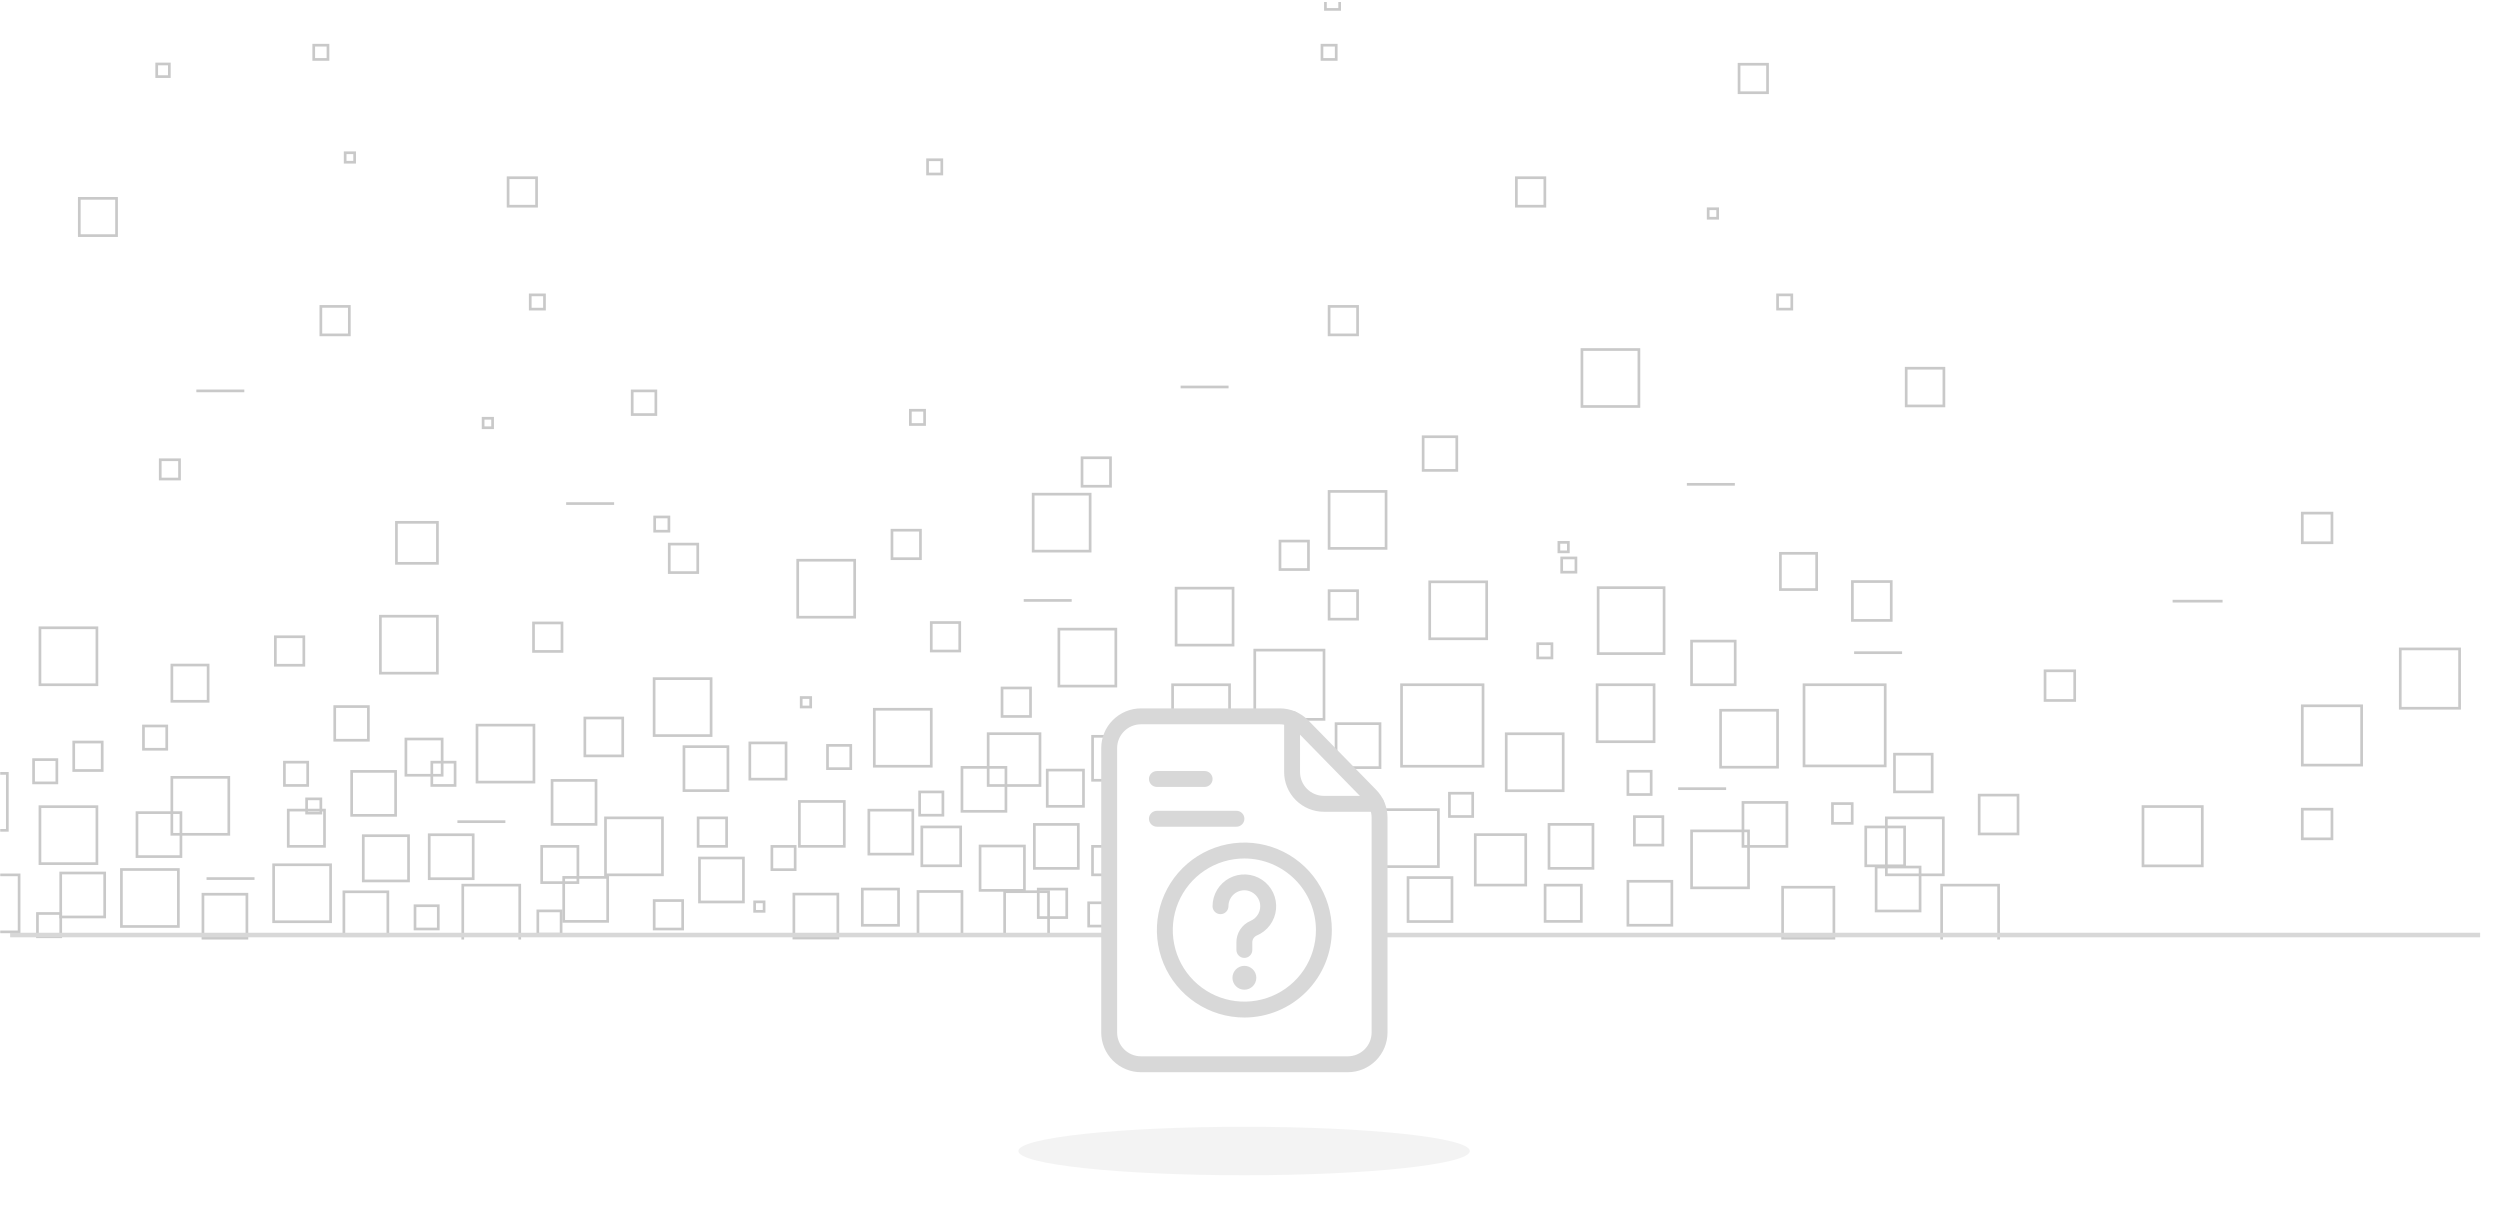 <svg width="680" height="331" viewBox="0 0 680 331" fill="none" xmlns="http://www.w3.org/2000/svg">
<g clip-path="url(#clip0_5421_15974)">
<g clip-path="url(#clip1_5421_15974)">
<path d="M90.29 234.851H74.062V251.078H90.29V234.851ZM74.794 235.584H89.556V250.346H74.794V235.584Z" fill="#C9C9C9"/>
<path d="M141.735 240.39H125.508V256.617H141.735V240.39ZM126.24 241.123H141.002V255.885H126.24V241.123Z" fill="#C9C9C9"/>
<path d="M5.562 237.601H-10.664V253.828H5.562V237.601ZM-9.932 238.334H4.83V253.096H-9.932V238.334Z" fill="#C9C9C9"/>
<path d="M62.602 211.07H46.375V227.297H62.602V211.07ZM47.108 211.802H61.87V226.564H47.108V211.802Z" fill="#C9C9C9"/>
<path d="M2.361 209.992H-13.867V226.219H2.361V209.992ZM-13.135 210.724H1.628V225.486H-13.135V210.724Z" fill="#C9C9C9"/>
<path d="M28.838 237.091H16.148V249.781H28.838V237.091ZM16.881 237.823H28.106V249.049H16.881V237.823Z" fill="#C9C9C9"/>
<path d="M49.581 220.669H36.891V233.359H49.581V220.669ZM37.623 221.401H48.849V232.627H37.623V221.401Z" fill="#C9C9C9"/>
<path d="M105.863 242.2H93.172V254.891H105.862L105.863 242.2ZM93.904 242.933H105.13V254.158H93.904V242.933Z" fill="#C9C9C9"/>
<path d="M129.073 226.684H116.383V239.375H129.073V226.684ZM117.115 227.417H128.341V238.642H117.115V227.417Z" fill="#C9C9C9"/>
<path d="M107.972 209.45H95.281V222.141H107.972V209.45ZM96.014 210.183H107.239V221.408H96.014V210.183Z" fill="#C9C9C9"/>
<path d="M165.652 238.285H152.961V250.977H165.652V238.285ZM153.693 239.018H164.918V250.244H153.693V239.018Z" fill="#C9C9C9"/>
<path d="M162.487 211.903H149.797V224.594H162.487V211.903ZM150.529 212.636H161.755V223.861H150.529V212.636Z" fill="#C9C9C9"/>
<path d="M202.582 233.013H189.891V245.703H202.581L202.582 233.013ZM190.623 233.745H201.849V244.971H190.623V233.745Z" fill="#C9C9C9"/>
<path d="M248.651 219.997H235.961V232.688H248.651V219.997ZM236.693 220.729H247.918V231.955H236.693V220.729Z" fill="#C9C9C9"/>
<path d="M228.261 242.824H215.57V255.516H228.261V242.824ZM216.303 243.557H227.528V254.783H216.303V243.557Z" fill="#C9C9C9"/>
<path d="M198.362 202.723H185.672V215.414H198.362V202.723ZM186.404 203.456H197.63V214.682H186.404V203.456Z" fill="#C9C9C9"/>
<path d="M262.019 242.114H249.328V254.805H262.019V242.114ZM250.061 242.847H261.286V254.072H250.061V242.847Z" fill="#C9C9C9"/>
<path d="M273.98 208.356H261.289V221.047H273.98V208.356ZM262.022 209.089H273.247V220.314H262.022V209.089Z" fill="#C9C9C9"/>
<path d="M303.418 199.912H296.812V212.602H303.418V199.912ZM297.545 200.644H302.686V211.869H297.545V200.644Z" fill="#C9C9C9"/>
<path d="M285.581 242.176H272.891V254.867H285.581V242.176ZM273.623 242.908H284.849V254.135H273.623V242.908Z" fill="#C9C9C9"/>
<path d="M293.667 223.872H280.977V236.562H293.667V223.872ZM281.709 224.604H292.935V235.83H281.709V224.604Z" fill="#C9C9C9"/>
<path d="M395.309 238.334H382.617V251.023H395.308V238.334H395.309ZM383.35 239.066H394.575V250.291H383.35V239.066Z" fill="#C9C9C9"/>
<path d="M433.651 223.864H420.961V236.555H433.651V223.864ZM421.693 224.597H432.918V235.822H421.693V224.597Z" fill="#C9C9C9"/>
<path d="M455.112 239.341H442.422V252.031H455.112V239.341ZM443.154 240.073H454.379V251.299H443.154V240.073Z" fill="#C9C9C9"/>
<path d="M486.409 217.895H473.719V230.586H486.409V217.895ZM474.451 218.628H485.677V229.853H474.451V218.628Z" fill="#C9C9C9"/>
<path d="M522.628 235.466H509.938V248.156H522.628V235.466ZM510.67 236.199H521.896V247.424H510.67V236.199Z" fill="#C9C9C9"/>
<path d="M400.939 215.39H393.875V222.453H400.939V215.39ZM394.608 216.122H400.207V221.721H394.608V216.122Z" fill="#C9C9C9"/>
<path d="M256.837 215.038H249.773V222.102H256.837V215.038ZM250.506 215.771H256.104V221.369H250.506V215.771Z" fill="#C9C9C9"/>
<path d="M231.774 202.374H224.711V209.438H231.774V202.374ZM225.444 203.106H231.043V208.705H225.444V203.106Z" fill="#C9C9C9"/>
<path d="M216.649 229.851H209.586V236.914H216.649V229.851ZM210.318 230.583H215.917V236.182H210.318V230.583Z" fill="#C9C9C9"/>
<path d="M119.579 245.992H112.516V253.055H119.579V245.992ZM113.249 246.724H118.847V252.322H113.249V246.724Z" fill="#C9C9C9"/>
<path d="M45.72 197.101H38.656V204.164H45.72V197.101ZM39.389 197.833H44.987V203.432H39.389V197.833Z" fill="#C9C9C9"/>
<path d="M15.829 206.249H8.766V213.312H15.829V206.249ZM9.498 206.981H15.097V212.58H9.498V206.981Z" fill="#C9C9C9"/>
<path d="M16.885 248.101H9.82V255.164H16.885V248.101ZM10.553 248.833H16.152V254.432H10.553V248.833Z" fill="#C9C9C9"/>
<path d="M375.73 196.465H363.039V209.156H375.73V196.465ZM363.772 197.197H374.997V208.424H363.772V197.197Z" fill="#C9C9C9"/>
<path d="M56.973 180.527H46.383V191.117H56.973V180.527ZM47.115 181.259H56.241V190.385H47.115V181.259Z" fill="#C9C9C9"/>
<path d="M88.629 219.98H78.039V230.57H88.629V219.98ZM78.772 220.712H87.896V229.838H78.772V220.712Z" fill="#C9C9C9"/>
<path d="M283.244 199.195H268.414V214.023H283.244V199.195ZM269.147 199.927H282.511V213.291H269.147V199.927Z" fill="#C9C9C9"/>
<path d="M32.069 53.587H21.203V64.453H32.069V53.587ZM21.936 54.319H31.337V63.721H21.936V54.319Z" fill="#C9C9C9"/>
<path d="M95.386 82.974H86.906V91.453H95.386V82.974ZM87.639 83.706H94.653V90.721H87.639V83.706Z" fill="#C9C9C9"/>
<path d="M89.576 11.925H84.969V16.531H89.576V11.925ZM85.701 12.657H88.843V15.799H85.701V12.657Z" fill="#C9C9C9"/>
<path d="M48.883 236.14H32.656V252.367H48.883V236.14ZM33.389 236.873H48.151V251.635H33.389V236.873Z" fill="#C9C9C9"/>
<path d="M425.555 199.217H409.328V215.445H425.555V199.217ZM410.06 199.95H424.822V214.713H410.06V199.95Z" fill="#C9C9C9"/>
<path d="M26.727 170.39H10.5V186.617H26.727V170.39ZM11.232 171.123H25.995V185.885H11.232V171.123Z" fill="#C9C9C9"/>
<path d="M111.488 226.941H98.445V239.984H111.488V226.941ZM99.178 227.674H110.756V239.252H99.178V227.674Z" fill="#C9C9C9"/>
<path d="M169.75 194.929H158.711V205.969H169.75V194.929ZM159.443 195.662H169.018V205.236H159.443V195.662Z" fill="#C9C9C9"/>
<path d="M49.198 124.685H43.219V130.664H49.198V124.685ZM43.951 125.417H48.466V129.932H43.951V125.417Z" fill="#C9C9C9"/>
<path d="M66.454 106.688H53.406V105.955H66.454V106.688Z" fill="#C9C9C9"/>
<path d="M119.347 141.709H107.461V153.594H119.347V141.709ZM108.193 142.441H118.614V152.861H108.193V142.441Z" fill="#C9C9C9"/>
<path d="M261.669 224.558H250.367V235.859H261.669V224.558ZM251.1 225.291H260.936V235.127H251.1V225.291Z" fill="#C9C9C9"/>
<path d="M514.786 157.815H503.484V169.117H514.786V157.815ZM504.217 158.548H514.054V168.385H504.217V158.548Z" fill="#C9C9C9"/>
<path d="M549.27 215.901H537.969V227.203H549.27V215.901ZM538.702 216.634H548.539V226.471H538.702V216.634Z" fill="#C9C9C9"/>
<path d="M518.419 224.566H507.117V235.867H518.419V224.566ZM507.85 225.299H517.686V235.135H507.85V225.299Z" fill="#C9C9C9"/>
<path d="M153.229 169.075H144.75V177.555H153.229V169.075ZM145.482 169.807H152.496V176.822H145.482V169.807Z" fill="#C9C9C9"/>
<path d="M404.743 157.89H388.516V174.117H404.743V157.89ZM389.248 158.623H404.01V173.385H389.248V158.623Z" fill="#C9C9C9"/>
<path d="M296.883 134.046H280.656V150.273H296.883V134.046ZM281.388 134.779H296.15V149.541H281.388V134.779Z" fill="#C9C9C9"/>
<path d="M472.339 174.012H459.734V186.617H472.339V174.012ZM460.467 174.744H471.607V185.885H460.467V174.744Z" fill="#C9C9C9"/>
<path d="M499.187 240.947H484.5V255.633H499.187V240.947ZM485.233 241.679H498.455V254.9H485.233V241.679Z" fill="#C9C9C9"/>
<path d="M391.61 219.859H375.383V236.086H391.61V219.859ZM376.115 220.591H390.877V235.353H376.115V220.591Z" fill="#C9C9C9"/>
<path d="M403.752 185.882H380.852V208.781H403.752V185.882ZM381.584 186.614H403.019V208.049H381.584V186.614Z" fill="#C9C9C9"/>
<path d="M356.268 146.802H347.789V155.281H356.268V146.802ZM348.522 147.534H355.536V154.549H348.522V147.534Z" fill="#C9C9C9"/>
<path d="M83.011 172.832H74.531V181.312H83.011V172.832ZM75.264 173.565H82.278V180.58H75.264V173.565Z" fill="#C9C9C9"/>
<path d="M230.015 217.626H217.07V230.57H230.015V217.626ZM217.803 218.358H229.283V229.838H217.803V218.358Z" fill="#C9C9C9"/>
<path d="M146.316 47.974H137.836V56.453H146.316V47.974ZM138.568 48.706H145.584V55.721H138.568V48.706Z" fill="#C9C9C9"/>
<path d="M481.136 17.107H472.656V25.586H481.136V17.107ZM473.389 17.839H480.404V24.853H473.389V17.839Z" fill="#C9C9C9"/>
<path d="M290.519 241.466H282.039V249.945H290.519V241.466ZM282.772 242.198H289.787V249.213H282.772V242.198Z" fill="#C9C9C9"/>
<path d="M178.76 105.959H171.594V113.125H178.76V105.959ZM172.326 106.691H178.027V112.392H172.326V106.691Z" fill="#C9C9C9"/>
<path d="M467.569 56.415H464.258V59.727H467.569V56.415ZM464.99 57.147H466.837V58.994H464.99V57.147Z" fill="#C9C9C9"/>
<path d="M96.827 41.181H93.516V44.492H96.827V41.181ZM94.249 41.913H96.096V43.76H94.249V41.913Z" fill="#C9C9C9"/>
<path d="M134.351 113.399H131.039V116.711H134.351V113.399ZM131.772 114.132H133.618V115.978H131.772V114.132Z" fill="#C9C9C9"/>
<path d="M426.96 147.157H423.648V150.469H426.96V147.157ZM424.38 147.89H426.227V149.736H424.38V147.89Z" fill="#C9C9C9"/>
<path d="M504.168 218.207H498.062V224.312H504.168V218.207ZM498.795 218.94H503.435V223.58H498.795V218.94Z" fill="#C9C9C9"/>
<path d="M220.874 189.36H217.562V192.672H220.874V189.36ZM218.295 190.093H220.142V191.939H218.295V190.093Z" fill="#C9C9C9"/>
<path d="M208.202 244.938H204.891V248.25H208.202V244.938ZM205.623 245.671H207.47V247.517H205.623V245.671Z" fill="#C9C9C9"/>
<path d="M280.667 186.763H272.188V195.242H280.667V186.763ZM272.92 187.495H279.934V194.51H272.92V187.495Z" fill="#C9C9C9"/>
<path d="M291.501 163.68H278.453V162.947H291.501V163.68Z" fill="#C9C9C9"/>
<path d="M137.462 223.859H124.414V223.127H137.462V223.859Z" fill="#C9C9C9"/>
<path d="M69.228 239.336H56.18V238.603H69.228V239.336Z" fill="#C9C9C9"/>
<path d="M360.498 176.463H340.93V196.031H360.498V176.463ZM341.663 177.196H359.767V195.299H341.663V177.196Z" fill="#C9C9C9"/>
<path d="M483.86 192.82H467.633V209.047H483.86V192.82ZM468.365 193.552H483.127V208.314H468.365V193.552Z" fill="#C9C9C9"/>
<path d="M543.985 240.39H527.758V256.617H543.985V240.39ZM528.49 241.123H543.252V255.885H528.49V241.123Z" fill="#C9C9C9"/>
<path d="M377.376 133.296H361.148V149.523H377.376V133.296ZM361.88 134.029H376.642V148.791H361.88V134.029Z" fill="#C9C9C9"/>
<path d="M369.629 160.301H361.148V168.781H369.629V160.301ZM361.881 161.034H368.896V168.049H361.881V161.034Z" fill="#C9C9C9"/>
<path d="M193.782 184.218H177.555V200.445H193.782V184.218ZM178.286 184.951H193.049V199.713H178.286V184.951Z" fill="#C9C9C9"/>
<path d="M26.727 219.046H10.5V235.273H26.727V219.046ZM11.232 219.779H25.995V234.541H11.232V219.779Z" fill="#C9C9C9"/>
<path d="M369.629 82.974H361.148V91.453H369.629V82.974ZM361.881 83.706H368.896V90.721H361.881V83.706Z" fill="#C9C9C9"/>
<path d="M363.818 11.925H359.211V16.531H363.818V11.925ZM359.943 12.657H363.085V15.799H359.943V12.657Z" fill="#C9C9C9"/>
<path d="M256.536 43.089H251.93V47.695H256.536V43.089ZM252.662 43.822H255.804V46.963H252.662V43.822Z" fill="#C9C9C9"/>
<path d="M148.465 79.839H143.859V84.445H148.465V79.839ZM144.592 80.571H147.733V83.713H144.592V80.571Z" fill="#C9C9C9"/>
<path d="M251.856 111.221H247.25V115.828H251.856V111.221ZM247.983 111.954H251.123V115.096H247.983V111.954Z" fill="#C9C9C9"/>
<path d="M364.754 -1.684H360.148V2.922H364.754V-1.684ZM360.881 -0.952H364.022V2.189H360.881V-0.952Z" fill="#C9C9C9"/>
<path d="M487.739 79.839H483.133V84.445H487.739V79.839ZM483.865 80.571H487.006V83.713H483.865V80.571Z" fill="#C9C9C9"/>
<path d="M422.497 174.722H417.891V179.328H422.497V174.722ZM418.623 175.455H421.764V178.596H418.623V175.455Z" fill="#C9C9C9"/>
<path d="M182.309 140.245H177.703V144.852H182.309V140.245ZM178.435 140.977H181.576V144.119H178.435V140.977Z" fill="#C9C9C9"/>
<path d="M87.637 216.925H83.031V221.531H87.637V216.925ZM83.763 217.657H86.904V220.799H83.763V217.657Z" fill="#C9C9C9"/>
<path d="M429.021 151.394H424.414V156H429.021V151.394ZM425.147 152.127H428.288V155.267H425.147V152.127Z" fill="#C9C9C9"/>
<path d="M145.602 196.866H129.375V213.094H145.602V196.866ZM130.108 197.598H144.87V212.361H130.108V197.598Z" fill="#C9C9C9"/>
<path d="M303.876 170.757H287.648V186.984H303.876V170.757ZM288.38 171.49H303.142V186.252H288.38V171.49Z" fill="#C9C9C9"/>
<path d="M335.758 159.609H319.531V175.836H335.758V159.609ZM320.264 160.341H335.026V175.103H320.264V160.341Z" fill="#C9C9C9"/>
<path d="M67.527 242.865H54.836V255.555H67.526V242.865H67.527ZM55.568 243.597H66.794V254.822H55.568V243.597Z" fill="#C9C9C9"/>
<path d="M415.365 226.65H400.906V241.109H415.365V226.65ZM401.639 227.382H414.633V240.377H401.639V227.382Z" fill="#C9C9C9"/>
<path d="M100.566 191.824H90.68V201.711H100.566V191.824ZM91.412 192.557H99.834V200.978H91.412V192.557Z" fill="#C9C9C9"/>
<path d="M28.168 201.465H19.688V209.945H28.167L28.168 201.465ZM20.42 202.198H27.434V209.212H20.42V202.198Z" fill="#C9C9C9"/>
<path d="M232.836 152.015H216.609V168.242H232.836V152.015ZM217.342 152.748H232.104V167.51H217.342V152.748Z" fill="#C9C9C9"/>
<path d="M396.614 118.426H386.727V128.312H396.614V118.426ZM387.459 119.158H395.881V127.58H387.459V119.158Z" fill="#C9C9C9"/>
<path d="M253.672 192.553H237.445V208.781H253.672V192.553ZM238.177 193.286H252.939V208.049H238.177V193.286Z" fill="#C9C9C9"/>
<path d="M513.143 185.881H490.328V208.695H513.143V185.881ZM491.061 186.613H512.41V207.963H491.061V186.613Z" fill="#C9C9C9"/>
<path d="M450.274 185.882H434.047V202.109H450.274V185.882ZM434.779 186.615H449.541V201.377H434.779V186.615Z" fill="#C9C9C9"/>
<path d="M475.969 225.632H459.742V241.859H475.969V225.632ZM460.475 226.364H475.237V241.127H460.475V226.364Z" fill="#C9C9C9"/>
<path d="M334.805 185.888H318.578V195.828H334.805V185.888ZM319.311 186.62H334.073V195.096H319.311V186.62Z" fill="#C9C9C9"/>
<path d="M119.329 167.242H103.102V183.469H119.329V167.242ZM103.834 167.974H118.596V182.736H103.834V167.974Z" fill="#C9C9C9"/>
<path d="M449.485 209.414H442.422V216.477H449.485V209.414ZM443.154 210.146H448.753V215.744H443.154V210.146Z" fill="#C9C9C9"/>
<path d="M84.056 206.944H76.992V214.008H84.056V206.944ZM77.725 207.677H83.323V213.275H77.725V207.677Z" fill="#C9C9C9"/>
<path d="M157.559 229.848H146.969V240.438H157.559V229.848ZM147.701 230.58H156.826V239.705H147.701V230.58Z" fill="#C9C9C9"/>
<path d="M120.63 200.645H110.039V211.234H120.63V200.645ZM110.772 201.377H119.897V210.502H110.772V201.377Z" fill="#C9C9C9"/>
<path d="M214.176 201.706H203.586V212.297H214.176V201.706ZM204.318 202.439H213.444V211.564H204.318V202.439Z" fill="#C9C9C9"/>
<path d="M244.769 241.457H234.18V252.047H244.769V241.457ZM234.912 242.19H244.037V251.314H234.912V242.19Z" fill="#C9C9C9"/>
<path d="M295.075 209.097H284.484V219.688H295.075V209.097ZM285.217 209.829H294.342V218.955H285.217V209.829Z" fill="#C9C9C9"/>
<path d="M525.92 204.768H514.93V215.758H525.92V204.768ZM515.662 205.501H525.188V215.025H515.662V205.501Z" fill="#C9C9C9"/>
<path d="M180.555 222.092H164.328V238.32H180.555V222.092ZM165.061 222.825H179.823V237.588H165.061V222.825Z" fill="#C9C9C9"/>
<path d="M279.01 229.749H266.211V242.547H279.01V229.749ZM266.944 230.481H278.278V241.814H266.944V230.481Z" fill="#C9C9C9"/>
<path d="M302.425 124.145H293.945V132.625H302.425V124.145ZM294.678 124.877H301.692V131.892H294.678V124.877Z" fill="#C9C9C9"/>
<path d="M303.248 229.84H296.797V238.32H303.248V229.84ZM297.529 230.573H302.516V237.588H297.529V230.573Z" fill="#C9C9C9"/>
<path d="M261.417 168.965H252.938V177.445H261.417V168.965ZM253.67 169.698H260.684V176.713H253.67V169.698Z" fill="#C9C9C9"/>
<path d="M198.003 222.091H189.523V230.57H198.003V222.091ZM190.256 222.823H197.27V229.838H190.256V222.823Z" fill="#C9C9C9"/>
<path d="M190.152 147.629H181.672V156.109H190.152V147.629ZM182.404 148.362H189.42V155.377H182.404V148.362Z" fill="#C9C9C9"/>
<path d="M186.05 244.583H177.57V253.062H186.05V244.583ZM178.303 245.316H185.317V252.33H178.303V245.316Z" fill="#C9C9C9"/>
<path d="M469.509 214.883H456.461V214.15H469.509V214.883Z" fill="#C9C9C9"/>
<path d="M334.173 105.625H321.125V104.892H334.173V105.625Z" fill="#C9C9C9"/>
<path d="M167.04 137.336H153.992V136.603H167.04V137.336Z" fill="#C9C9C9"/>
<path d="M452.997 159.479H434.328V178.148H452.997V159.479ZM435.061 160.212H452.265V177.416H435.061V160.212Z" fill="#C9C9C9"/>
<path d="M642.727 191.609H625.859V208.477H642.727V191.609ZM626.592 192.341H641.994V207.744H626.592V192.341Z" fill="#C9C9C9"/>
<path d="M634.66 219.731H625.859V228.531H634.66V219.731ZM626.592 220.463H633.927V227.799H626.592V220.463Z" fill="#C9C9C9"/>
<path d="M669.375 176.14H652.508V193.008H669.375V176.14ZM653.24 176.872H668.642V192.275H653.24V176.872Z" fill="#C9C9C9"/>
<path d="M634.66 139.2H625.859V148H634.66V139.2ZM626.592 139.932H633.927V147.267H626.592V139.932Z" fill="#C9C9C9"/>
<path d="M452.667 221.755H444.188V230.234H452.667V221.755ZM444.92 222.487H451.934V229.502H444.92V222.487Z" fill="#C9C9C9"/>
<path d="M446.149 94.703H429.922V110.93H446.149V94.703ZM430.654 95.435H445.416V110.197H430.654V95.435Z" fill="#C9C9C9"/>
<path d="M599.391 219.015H582.523V235.883H599.391V219.015ZM583.256 219.747H598.659V235.15H583.256V219.747Z" fill="#C9C9C9"/>
<path d="M302.814 245.195H295.75V252.258H302.814V245.195ZM296.483 245.928H302.082V251.525H296.483V245.928Z" fill="#C9C9C9"/>
<path d="M152.986 247.397H145.922V254.461H152.986V247.397ZM146.655 248.13H152.254V253.728H146.655V248.13Z" fill="#C9C9C9"/>
<path d="M124.149 206.944H117.086V214.008H124.149V206.944ZM117.819 207.677H123.418V213.275H117.819V207.677Z" fill="#C9C9C9"/>
<path d="M430.488 240.394H419.898V250.984H430.488V240.394ZM420.631 241.126H429.756V250.252H420.631V241.126Z" fill="#C9C9C9"/>
<path d="M529.108 99.791H518.117V110.781H529.108V99.791ZM518.85 100.523H528.375V110.049H518.85V100.523Z" fill="#C9C9C9"/>
<path d="M46.427 17.034H42.258V21.203H46.427V17.034ZM42.99 17.766H45.695V20.471H42.99V17.766Z" fill="#C9C9C9"/>
<path d="M528.946 222.092H512.719V238.32H528.946V222.092ZM513.451 222.825H528.213V237.588H513.451V222.825Z" fill="#C9C9C9"/>
<path d="M420.566 47.974H412.086V56.453H420.566V47.974ZM412.818 48.706H419.833V55.721H412.818V48.706Z" fill="#C9C9C9"/>
<path d="M494.496 150.136H483.906V160.727H494.496V150.136ZM484.639 150.869H493.764V159.994H484.639V150.869Z" fill="#C9C9C9"/>
<path d="M564.683 182.091H555.883V190.891H564.683V182.091ZM556.615 182.824H563.951V190.158H556.615V182.824Z" fill="#C9C9C9"/>
<path d="M250.73 143.848H242.25V152.328H250.73V143.848ZM242.983 144.58H249.998V151.596H242.983V144.58Z" fill="#C9C9C9"/>
<path d="M604.541 163.883H590.953V163.15H604.541V163.883Z" fill="#C9C9C9"/>
<path d="M471.876 132.102H458.828V131.369H471.876V132.102Z" fill="#C9C9C9"/>
<path d="M517.368 177.898H504.32V177.166H517.368V177.898Z" fill="#C9C9C9"/>
</g>
<path d="M366.589 291.644H310.347C307.48 291.641 304.731 290.5 302.703 288.473C300.675 286.445 299.535 283.696 299.531 280.829V203.496C299.535 200.628 300.675 197.879 302.703 195.851C304.731 193.824 307.48 192.683 310.347 192.68H348.112C349.552 192.683 350.978 192.972 352.305 193.531C353.633 194.09 354.836 194.907 355.845 195.935L374.323 214.839C376.304 216.856 377.411 219.572 377.405 222.399V280.829C377.402 283.696 376.261 286.445 374.234 288.473C372.206 290.5 369.457 291.641 366.589 291.644ZM310.347 197.006C308.626 197.006 306.975 197.69 305.758 198.907C304.541 200.124 303.858 201.774 303.858 203.496V280.829C303.858 282.55 304.541 284.2 305.758 285.417C306.975 286.634 308.626 287.318 310.347 287.318H366.589C368.31 287.318 369.961 286.634 371.178 285.417C372.395 284.2 373.079 282.55 373.079 280.829V222.399C373.083 220.701 372.42 219.07 371.232 217.857L352.745 198.953C352.139 198.339 351.418 197.85 350.623 197.516C349.828 197.182 348.974 197.009 348.112 197.006H310.347Z" fill="#D8D8D8"/>
<path d="M374.352 220.802H360.097C357.23 220.799 354.481 219.658 352.453 217.63C350.425 215.603 349.285 212.854 349.281 209.986V195.515C349.281 194.941 349.509 194.391 349.915 193.985C350.32 193.579 350.871 193.352 351.444 193.352C352.018 193.352 352.568 193.579 352.974 193.985C353.38 194.391 353.608 194.941 353.608 195.515V209.986C353.608 211.707 354.291 213.358 355.508 214.575C356.725 215.792 358.376 216.476 360.097 216.476H374.352C374.926 216.476 375.476 216.704 375.882 217.109C376.288 217.515 376.515 218.065 376.515 218.639C376.515 219.213 376.288 219.763 375.882 220.169C375.476 220.574 374.926 220.802 374.352 220.802Z" fill="#D8D8D8"/>
<path d="M338.465 260.551C337.891 260.551 337.341 260.323 336.936 259.917C336.53 259.511 336.302 258.961 336.302 258.387V256.397C336.28 255.145 336.631 253.915 337.31 252.863C337.989 251.811 338.966 250.985 340.116 250.49C341.034 250.109 341.794 249.424 342.267 248.55C342.739 247.675 342.896 246.664 342.711 245.688C342.545 244.832 342.126 244.045 341.51 243.428C340.893 242.812 340.106 242.393 339.25 242.226C338.626 242.111 337.983 242.135 337.368 242.296C336.754 242.457 336.182 242.752 335.694 243.159C335.206 243.566 334.814 244.075 334.545 244.651C334.276 245.227 334.137 245.855 334.139 246.49C334.139 247.064 333.911 247.614 333.505 248.02C333.1 248.425 332.549 248.653 331.976 248.653C331.402 248.653 330.852 248.425 330.446 248.02C330.04 247.614 329.812 247.064 329.812 246.49C329.814 244.923 330.24 243.386 331.047 242.042C331.854 240.699 333.01 239.6 334.392 238.862C335.775 238.125 337.332 237.776 338.897 237.855C340.462 237.933 341.976 238.434 343.279 239.306C344.581 240.178 345.622 241.387 346.29 242.804C346.959 244.221 347.23 245.793 347.075 247.353C346.92 248.912 346.345 250.4 345.41 251.658C344.475 252.915 343.217 253.896 341.768 254.494C341.414 254.666 341.118 254.938 340.915 255.276C340.713 255.614 340.613 256.004 340.628 256.397V258.387C340.628 258.672 340.572 258.953 340.464 259.215C340.355 259.478 340.196 259.716 339.995 259.917C339.794 260.118 339.555 260.277 339.293 260.386C339.031 260.495 338.749 260.551 338.465 260.551Z" fill="#D8D8D8"/>
<path d="M338.471 269.2C340.263 269.2 341.716 267.748 341.716 265.956C341.716 264.164 340.263 262.711 338.471 262.711C336.679 262.711 335.227 264.164 335.227 265.956C335.227 267.748 336.679 269.2 338.471 269.2Z" fill="#D8D8D8"/>
<path d="M338.467 276.769C333.761 276.769 329.16 275.374 325.247 272.759C321.334 270.145 318.284 266.428 316.483 262.08C314.682 257.732 314.211 252.948 315.129 248.332C316.047 243.717 318.313 239.477 321.641 236.149C324.969 232.821 329.209 230.555 333.825 229.637C338.44 228.719 343.225 229.19 347.573 230.991C351.921 232.792 355.637 235.842 358.251 239.755C360.866 243.668 362.262 248.268 362.262 252.975C362.254 259.283 359.745 265.331 355.284 269.792C350.823 274.253 344.775 276.762 338.467 276.769ZM338.467 233.506C334.616 233.506 330.852 234.648 327.651 236.787C324.449 238.926 321.954 241.967 320.48 245.524C319.007 249.082 318.621 252.996 319.372 256.773C320.123 260.549 321.978 264.018 324.7 266.741C327.423 269.464 330.892 271.318 334.669 272.069C338.445 272.82 342.36 272.435 345.917 270.961C349.474 269.488 352.515 266.992 354.654 263.791C356.793 260.589 357.935 256.825 357.935 252.975C357.929 247.813 355.876 242.865 352.226 239.215C348.576 235.565 343.628 233.512 338.467 233.506Z" fill="#D8D8D8"/>
<path d="M327.658 214.045H314.679C314.105 214.045 313.555 213.817 313.149 213.412C312.744 213.006 312.516 212.456 312.516 211.882C312.516 211.308 312.744 210.758 313.149 210.352C313.555 209.947 314.105 209.719 314.679 209.719H327.658C328.231 209.719 328.782 209.947 329.187 210.352C329.593 210.758 329.821 211.308 329.821 211.882C329.821 212.456 329.593 213.006 329.187 213.412C328.782 213.817 328.231 214.045 327.658 214.045Z" fill="#D8D8D8"/>
<path d="M336.31 224.865H314.679C314.105 224.865 313.555 224.637 313.149 224.232C312.744 223.826 312.516 223.276 312.516 222.702C312.516 222.129 312.744 221.578 313.149 221.173C313.555 220.767 314.105 220.539 314.679 220.539H336.31C336.884 220.539 337.434 220.767 337.84 221.173C338.246 221.578 338.474 222.129 338.474 222.702C338.474 223.276 338.246 223.826 337.84 224.232C337.434 224.637 336.884 224.865 336.31 224.865Z" fill="#D8D8D8"/>
<line x1="374.047" y1="254.327" x2="674.592" y2="254.327" stroke="#D8D8D8" stroke-width="1.236"/>
<line x1="2.758" y1="254.327" x2="303.303" y2="254.327" stroke="#D8D8D8" stroke-width="1.236"/>
<ellipse cx="338.393" cy="313.078" rx="61.401" ry="6.593" fill="black" fill-opacity="0.05"/>
</g>
<defs>
<clipPath id="clip0_5421_15974">
<rect width="679.117" height="330.081" fill="white" transform="matrix(1 0 0 -1 0.062 330.633)"/>
</clipPath>
<clipPath id="clip1_5421_15974">
<rect width="704.9" height="366.251" fill="white" transform="matrix(1 0 0 -1 -13.945 255.547)"/>
</clipPath>
</defs>
</svg>
